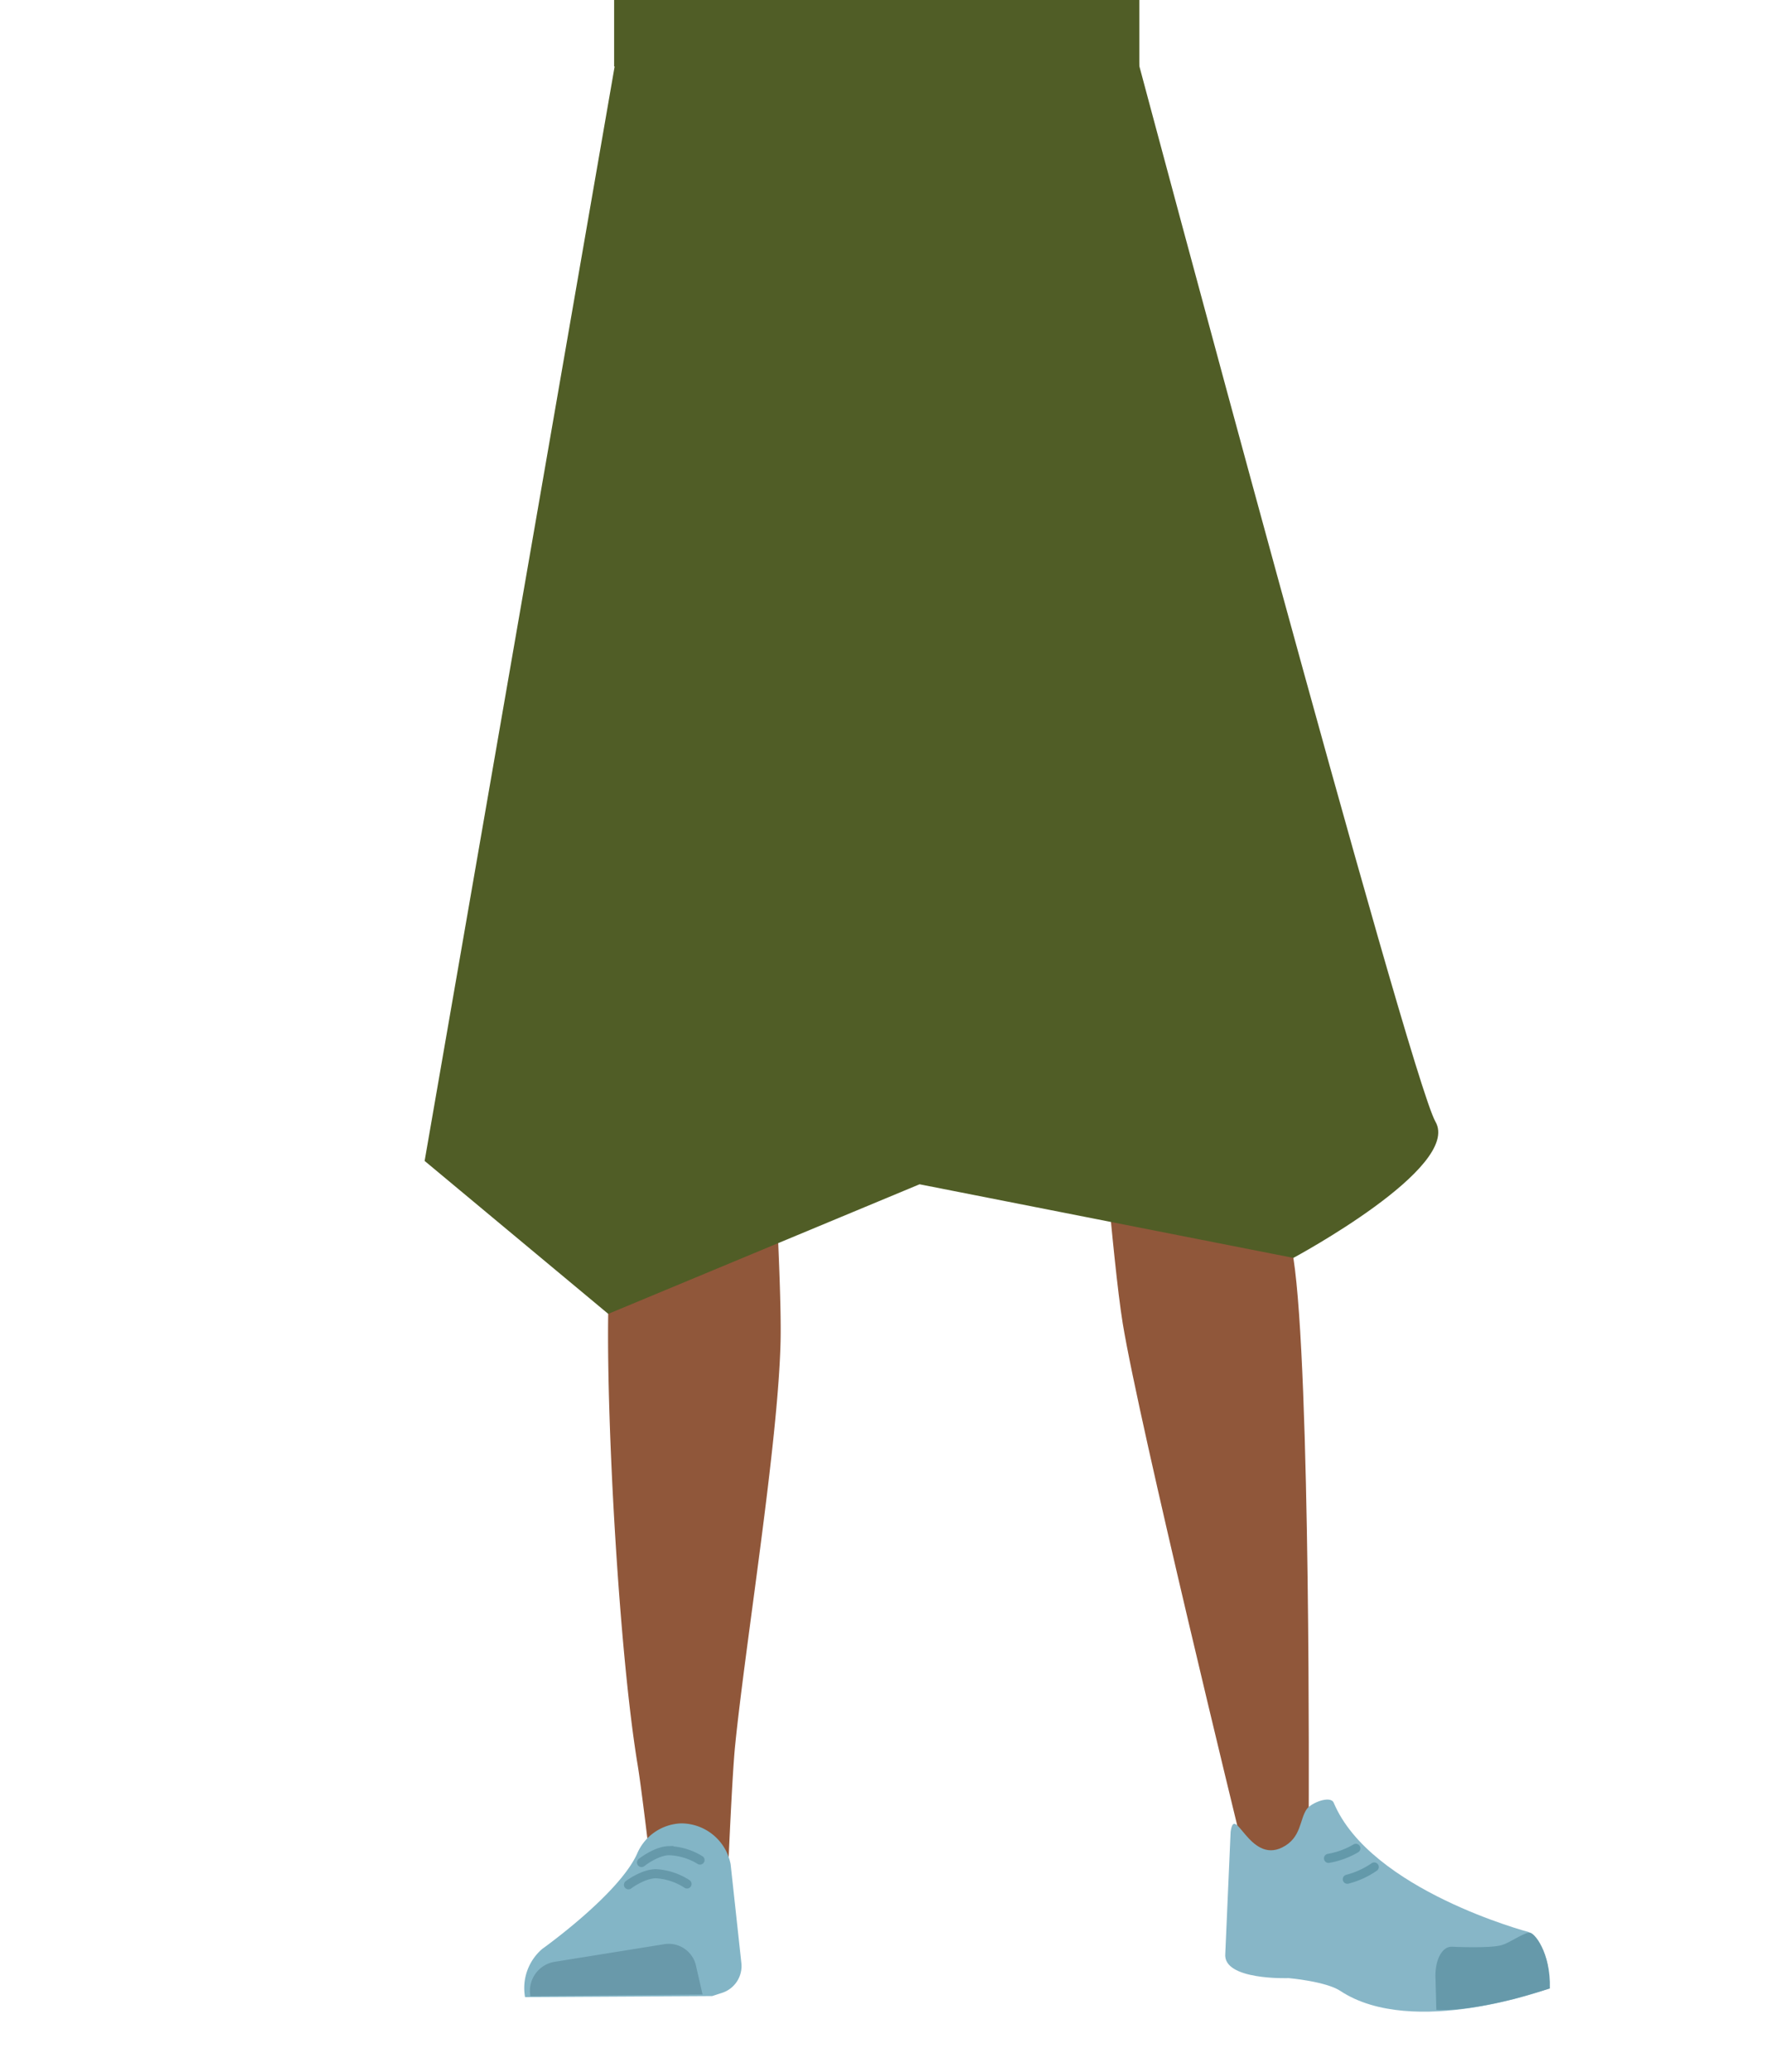<svg id="Calque_9" data-name="Calque 9" xmlns="http://www.w3.org/2000/svg" viewBox="0 0 388 454.83"><defs><style>.cls-1{fill:#9e6754;}.cls-2{fill:#90573a;}.cls-3{fill:#83b5c6;}.cls-4{fill:#6999aa;}.cls-5,.cls-8{fill:none;stroke-linecap:round;stroke-miterlimit:10;stroke-width:2px;}.cls-5{stroke:#69a;}.cls-6{fill:#87b6c7;}.cls-7{fill:#69a;}.cls-8{stroke:#6399aa;}.cls-9{fill:#505d26;}</style></defs><path class="cls-1" d="M134.37,240.66c1.21,10.93,8.45,19.2,16.94,19.37h0c8.12.16,15.06-7.14,16.58-17.43,0,0,8.81-73.38,9-99.72,0-6.23-1.58-24.89-1.58-24.89l-3.93-43.45s-2.75-20.49-19.52-23C132.55,48.63,132.22,62,132.22,62s-6.18,69.05-6,90.9C126.46,173.08,134.37,240.66,134.37,240.66Z"/><path class="cls-1" d="M272.24,232.51c.76,11-4.87,20.41-13.19,22.1h0c-8,1.61-16.1-4.32-19.44-14.17,0,0-21.83-70.62-26.76-96.48-1.16-6.13-2.91-24.78-2.91-24.78L206,75.73s-1-20.65,15.08-26.13c18.48-6.32,21.22,6.81,21.22,6.81s18.46,66.81,22.17,88.35C267.9,164.61,272.24,232.51,272.24,232.51Z"/><path class="cls-2" d="M151.25,223.3c-9.22.2-14.6,5.28-16,13.44,0,0-1.46,36.39-1.7,51.71C133.18,313,136,363.16,140,387.38c.88,5.31,2.76,21.33,2.76,21.33a8.93,8.93,0,0,0,9,8.05h0a8.94,8.94,0,0,0,8.23-8.66s.8-18.54,1.41-24.68c2.22-22.28,9.49-66.56,10-89,.31-13.49-2.3-54.8-2.3-54.8-1-13.56-10-16.24-17.93-16.36Z"/><path class="cls-2" d="M256.44,215.66c9.12-1.34,15.14,2.86,17.66,10.82,0,0,7.51,34.33,9.9,49.68,3.84,24.62,3.37,122,3.37,122,.07,4.9.24,11.39-4.22,11.92h0c-4.39.53-9.78-1.46-10.71-6.15,0,0-22.24-91-25.91-113.39-2.21-13.49-5.46-55.41-5.46-55.41-.91-13.8,7.6-18,15.37-19.45Z"/><path class="cls-3" d="M149.53,400.31h0a10.92,10.92,0,0,0-9.62,6.63h0c-4,8.94-20.83,20.92-20.83,20.92a11.3,11.3,0,0,0-3.79,10.59h0l41.09-.23,2.31-.75a6.18,6.18,0,0,0,4.1-6.5l-2.36-21.7A11.07,11.07,0,0,0,149.53,400.31Z"/><path class="cls-4" d="M116.47,438.24h0a6.47,6.47,0,0,1,5.13-7.51L146,426.81a6.14,6.14,0,0,1,6.86,4.9l1.41,6.16Z"/><path class="cls-5" d="M140.87,408.9s3.17-2.53,6-2.6a13.87,13.87,0,0,1,6.84,2.06"/><path class="cls-5" d="M138,413.79s3.23-2.44,6.07-2.43a14,14,0,0,1,6.79,2.25"/><path class="cls-6" d="M281.57,405.58c4.24-2.12,3.75-6.12,5.38-8.42,1-1.39,5.21-3.05,5.91-1.38,8.1,19.23,42.79,28.38,42.79,28.38,3.78,3.11,4.8,7.64,4.32,12.46h0s-29.75,11-45.67.46c-3.19-2.1-11.33-2.8-11.33-2.8s-14.52.55-13.92-5.38l1.17-26.72C271.11,395.72,274.29,409.22,281.57,405.58Z"/><path class="cls-7" d="M340.32,436.56c.23-7.83-3.45-12.54-4.61-12.28-1.69.36-4.32,2.3-6,2.77-2.65.74-10.82.34-10.82.34-2.09-.16-3.7,2.6-3.7,6.35l.2,7.49s5,.6,16.63-2.28C334,438.48,340.32,436.56,340.32,436.56Z"/><path class="cls-8" d="M297.72,405.79a17.88,17.88,0,0,1-6,2.2"/><path class="cls-8" d="M301.75,409.88a18.41,18.41,0,0,1-5.9,2.69"/><path class="cls-9" d="M93.24,254.87l40.32,33.58L201.92,260,284,276.16s37-19.85,31.2-29.9-65-231.66-65-231.66l-2-11.71L136.72,4.48Z"/><rect class="cls-9" x="134.85" y="-8.81" width="115.32" height="23.41"/></svg>